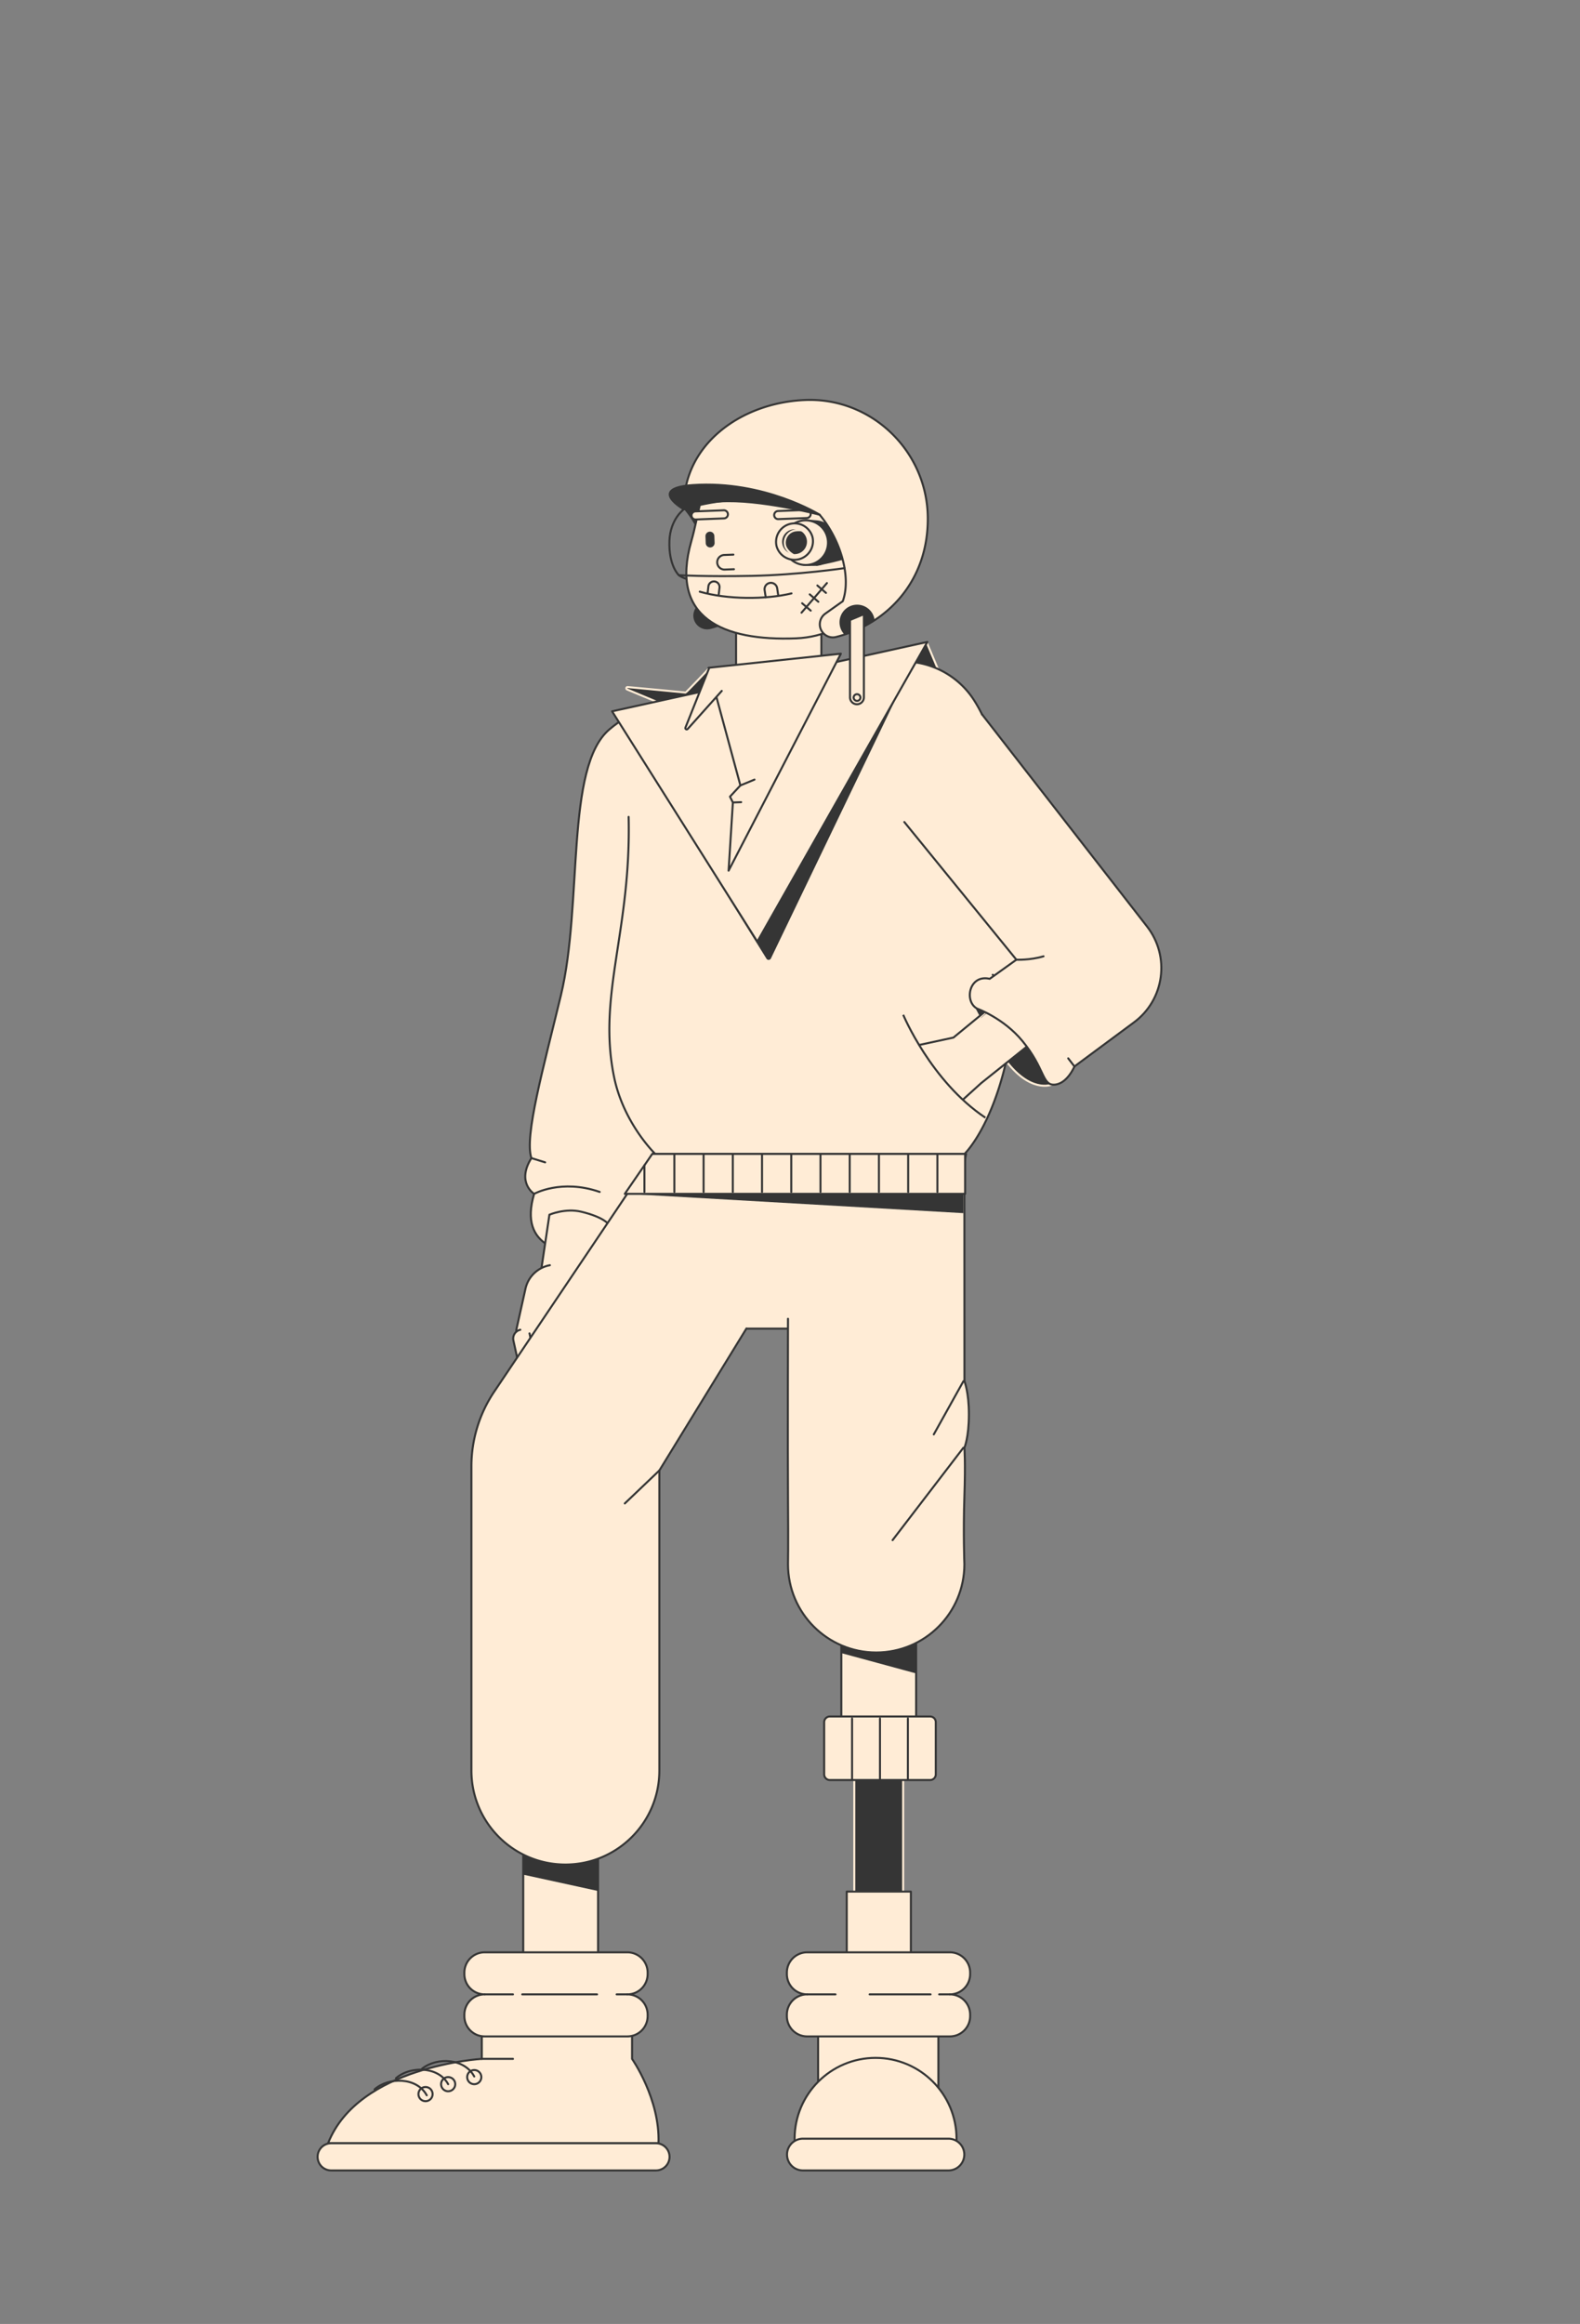 <svg xmlns="http://www.w3.org/2000/svg" style="width:100%;height:100%;content-visibility:visible" viewBox="0 0 666 979"><rect x="0" y="0" width="666" height="979" fill="#808080" stroke="none"/><defs><clipPath id="__lottie_element__char_2"><path d="M0 0h666v979H0z"/></clipPath><clipPath id="__lottie_element__char_4"><path d="M0 0h700v1016H0z"/></clipPath></defs><g clip-path="url(#__lottie_element__char_2)"><g clip-path="url(#__lottie_element__char_4)" display="block" transform="translate(-41 -18.5)"><g display="block"><path fill="#FFECD6" d="M297.861 325.782c-18.7 15.856-11.124 73.365-20.434 112.009-7.359 30.548-15.519 59.507-12.433 68.579-6.443 10.29 1.144 15.062 1.144 15.062-6.719 22.778 11.906 25.952 31.723 27.27 16.494 1.097 24.337-69.688 21.068-117.257-3.27-47.571 10.376-93.755 4.296-105.663-6.08-11.908-16.562-7.463-25.364 0z"/><path fill="none" stroke="#353535" stroke-linecap="round" stroke-linejoin="round" stroke-width=".85" d="M297.861 325.782c-18.7 15.856-11.124 73.365-20.434 112.009-7.359 30.548-15.519 59.507-12.433 68.579-6.443 10.29 1.144 15.062 1.144 15.062-6.719 22.778 11.906 25.952 31.723 27.27 16.494 1.097 24.337-69.688 21.068-117.257-3.27-47.571 10.376-93.755 4.296-105.663-6.08-11.908-16.562-7.463-25.364 0z"/><path fill="#FFECD6" d="m265.364 594.768 2.033 9.295-2.555.56-2.033-9.297 2.555-.558z"/><path fill="none" stroke="#353535" stroke-linecap="round" stroke-linejoin="round" stroke-width=".85" d="m265.364 594.768 2.033 9.295-2.555.56-2.033-9.297 2.555-.558z"/><path fill="#FFECD6" d="m272.59 530.214-3.622 24.366 24.9 4.289c3.482-16.463 3.662-24.602 3.662-24.602s-1.832-2.99-11.534-5.316c-6.742-1.615-13.405 1.263-13.405 1.263z"/><path fill="none" stroke="#353535" stroke-linecap="round" stroke-linejoin="round" stroke-width=".85" d="m272.59 530.214-3.622 24.366 24.9 4.289c3.482-16.463 3.662-24.602 3.662-24.602s-1.832-2.99-11.534-5.316c-6.742-1.615-13.405 1.263-13.405 1.263z"/><path fill="#FFECD6" d="M272.788 551.492c-4.951.904-9.126 4.677-10.29 9.899l-3.784 16.964a3.337 3.337 0 0 0 2.53 3.982l26.315 5.87a3.336 3.336 0 0 0 3.983-2.53l3.783-16.965a12.907 12.907 0 0 0-3.585-12.058"/><path fill="none" stroke="#353535" stroke-linecap="round" stroke-linejoin="round" stroke-width=".85" d="M272.788 551.492c-4.951.904-9.126 4.677-10.29 9.899l-3.784 16.964a3.337 3.337 0 0 0 2.53 3.982l26.315 5.87a3.336 3.336 0 0 0 3.983-2.53l3.783-16.965a12.907 12.907 0 0 0-3.585-12.058"/><path fill="#FFECD6" d="m262.053 604.414 1.903 8.704a3.805 3.805 0 0 0 7.433-1.627l-1.903-8.702-7.433 1.625z"/><path fill="none" stroke="#353535" stroke-linecap="round" stroke-linejoin="round" stroke-width=".85" d="m262.053 604.414 1.903 8.704a3.805 3.805 0 0 0 7.433-1.627l-1.903-8.702-7.433 1.625z"/><path fill="#FFECD6" d="M260.319 578.683a3.806 3.806 0 0 0-2.906 4.53l2.775 12.686 7.434-1.626-2.774-12.685"/><path fill="none" stroke="#353535" stroke-linecap="round" stroke-linejoin="round" stroke-width=".85" d="M260.319 578.683a3.806 3.806 0 0 0-2.906 4.53l2.775 12.686 7.434-1.626-2.774-12.685"/><path fill="#FFECD6" d="m271.628 578.589 6.54 29.904a3.805 3.805 0 0 1-7.433 1.625l-6.54-29.903"/><path fill="none" stroke="#353535" stroke-linecap="round" stroke-linejoin="round" stroke-width=".85" d="m271.628 578.589 6.54 29.904a3.805 3.805 0 0 1-7.433 1.625l-6.54-29.903"/><path fill="#FFECD6" d="m293.163 578.438-6.671 29.874a3.805 3.805 0 1 1-7.426-1.658l6.67-29.874"/><path fill="none" stroke="#353535" stroke-linecap="round" stroke-linejoin="round" stroke-width=".85" d="m293.163 578.438-6.671 29.874a3.805 3.805 0 1 1-7.426-1.658l6.67-29.874"/><path fill="#FFECD6" d="m264.994 506.369 5.793 1.786"/><path fill="none" stroke="#353535" stroke-linecap="round" stroke-linejoin="round" stroke-width=".85" d="m264.994 506.369 5.793 1.786"/><path fill="#FFECD6" d="M266.138 521.432s11.473-6.422 27.643-.811"/><path fill="none" stroke="#353535" stroke-linecap="round" stroke-linejoin="round" stroke-width=".85" d="M266.138 521.432s11.473-6.422 27.643-.811"/></g><g display="block"><path fill="#FFECD6" d="M448.225 504.612H316.699l8.5 73.59h109.27l13.756-73.59z"/><path fill="none" stroke="#353535" stroke-linecap="round" stroke-linejoin="round" stroke-width=".85" d="M448.225 504.612H316.699l8.5 73.59h109.27l13.756-73.59z"/></g><g display="block"><path fill="#FFECD6" d="M293.095 873.763h-31.538V789.21h31.538v84.552z"/><path fill="none" stroke="#353535" stroke-linecap="round" stroke-linejoin="round" stroke-width=".85" d="M293.095 873.763h-31.538V789.21h31.538v84.552z"/><path fill="#353535" d="m293.095 815.116-31.538-6.884v-19.02h31.538v25.904z"/></g><g display="block"><path fill="#FFECD6" d="M307.428 843.047h-63.344v42.785s-52.034 2.99-64.788 35.542h139.271c.696-18.638-11.139-35.542-11.139-35.542v-42.785z"/><path fill="none" stroke="#353535" stroke-linecap="round" stroke-linejoin="round" stroke-width=".85" d="M307.428 843.047h-63.344v42.785s-52.034 2.99-64.788 35.542h139.271c.696-18.638-11.139-35.542-11.139-35.542v-42.785z"/><path fill="#FFECD6" d="M313.993 850.104v-.607a8.553 8.553 0 0 0-8.553-8.552h-60.15a8.553 8.553 0 0 0-8.552 8.552v.607a8.553 8.553 0 0 0 8.553 8.554 8.552 8.552 0 0 0-8.553 8.552v.608a8.553 8.553 0 0 0 8.553 8.552h60.149a8.553 8.553 0 0 0 8.553-8.552v-.608a8.552 8.552 0 0 0-8.553-8.552 8.553 8.553 0 0 0 8.553-8.554z"/><path fill="none" stroke="#353535" stroke-linecap="round" stroke-linejoin="round" stroke-width=".85" d="M313.993 850.104v-.607a8.553 8.553 0 0 0-8.553-8.552h-60.15a8.553 8.553 0 0 0-8.552 8.552v.607a8.553 8.553 0 0 0 8.553 8.554 8.552 8.552 0 0 0-8.553 8.552v.608a8.553 8.553 0 0 0 8.553 8.552h60.149a8.553 8.553 0 0 0 8.553-8.552v-.608a8.552 8.552 0 0 0-8.553-8.552 8.553 8.553 0 0 0 8.553-8.554z"/><path fill="#FFECD6" d="M245.29 858.658h11.944"/><path fill="none" stroke="#353535" stroke-linecap="round" stroke-linejoin="round" stroke-width=".85" d="M245.29 858.658h11.944"/><path fill="#FFECD6" d="M305.44 858.658h-4.512"/><path fill="none" stroke="#353535" stroke-linecap="round" stroke-linejoin="round" stroke-width=".85" d="M305.44 858.658h-4.512"/><path fill="#FFECD6" d="M261.13 858.658h31.538"/><path fill="none" stroke="#353535" stroke-linecap="round" stroke-linejoin="round" stroke-width=".85" d="M261.13 858.658h31.538"/><path fill="#FFECD6" d="M244.084 885.832h13.15"/><path fill="none" stroke="#353535" stroke-linecap="round" stroke-linejoin="round" stroke-width=".85" d="M244.084 885.832h13.15"/><path fill="#FFECD6" d="M317.496 932.833H180.528a5.73 5.73 0 0 1 0-11.459h136.968a5.73 5.73 0 1 1 0 11.46z"/><path fill="none" stroke="#353535" stroke-linecap="round" stroke-linejoin="round" stroke-width=".85" d="M317.496 932.833H180.528a5.73 5.73 0 0 1 0-11.459h136.968a5.73 5.73 0 1 1 0 11.46zM207.91 893.995c5.721-5.116 17.813-5.216 21.996 2.5"/><path fill="none" stroke="#353535" stroke-linecap="round" stroke-linejoin="round" stroke-width=".85" d="M218.907 889.972c6.307-4.96 17.814-4.441 21.997 3.276m-42.022 5.434c5.94-5.252 17.814-5.216 21.997 2.5"/><path fill="none" stroke="#353535" stroke-linecap="round" stroke-linejoin="round" stroke-width=".85" d="M223.348 900.672a2.98 2.98 0 1 1-5.96 0 2.98 2.98 0 0 1 5.96 0zm9.538-4.175a2.98 2.98 0 1 1-5.96 0 2.98 2.98 0 0 1 5.96 0zm10.999-2.98a2.98 2.98 0 1 1-5.96 0 2.98 2.98 0 0 1 5.96 0z"/></g><g display="block"><path fill="#FFECD6" d="m355.603 578.201-36.674 59.76v126.395c0 21.877-17.734 39.611-39.61 39.611-21.876 0-39.61-17.734-39.61-39.61v-128.11a56.392 56.392 0 0 1 9.832-31.815l67.158-99.82"/><path fill="none" stroke="#353535" stroke-linecap="round" stroke-linejoin="round" stroke-width=".85" d="m355.603 578.201-36.674 59.76v126.395c0 21.877-17.734 39.611-39.61 39.611 0 0 0 0 0 0-21.876 0-39.61-17.734-39.61-39.61v-128.11a56.392 56.392 0 0 1 9.832-31.815l67.158-99.82"/><path fill="#FFECD6" d="m318.93 637.96-14.563 13.888"/><path fill="none" stroke="#353535" stroke-linecap="round" stroke-linejoin="round" stroke-width=".85" d="m318.93 637.96-14.563 13.888"/></g><g display="block"><path fill="#353535" d="M421.696 827.807H401.1v-62.776h20.597v62.776z"/><path fill="none" stroke="#FFECD6" stroke-linecap="round" stroke-linejoin="round" stroke-width=".85" d="M421.696 827.807H401.1v-62.776h20.597v62.776z"/><path fill="#FFECD6" d="M427.168 743.704h-31.539v-59.397h31.539v59.397z"/><path fill="none" stroke="#353535" stroke-linecap="round" stroke-linejoin="round" stroke-width=".85" d="M427.168 743.704h-31.539v-59.397h31.539v59.397z"/><path fill="#353535" d="m427.168 723.466-31.539-8.567v-8.566h31.539v17.133z"/><path fill="#FFECD6" d="M424.95 866.269h-27.026v-50.903h27.027v50.903z"/><path fill="none" stroke="#353535" stroke-linecap="round" stroke-linejoin="round" stroke-width=".85" d="M424.95 866.269h-27.026v-50.903h27.027v50.903z"/><path fill="#FFECD6" d="M433.06 768.365h-42.263a2.391 2.391 0 0 1-2.391-2.39v-21.983a2.39 2.39 0 0 1 2.39-2.39h42.265a2.39 2.39 0 0 1 2.389 2.39v21.983a2.39 2.39 0 0 1-2.39 2.39z"/><path fill="none" stroke="#353535" stroke-linecap="round" stroke-linejoin="round" stroke-width=".85" d="M433.06 768.365h-42.263a2.391 2.391 0 0 1-2.391-2.39v-21.983a2.39 2.39 0 0 1 2.39-2.39h42.265a2.39 2.39 0 0 1 2.389 2.39v21.983a2.39 2.39 0 0 1-2.39 2.39zm-21.132-25.912v25.894m11.762-25.894v25.894m-23.524-25.894v25.894"/></g><g display="block"><path fill="#FFECD6" d="m447.508 504.733.022 95.608s1.88 4.624 1.88 13.955c0 9.864-1.902 14.091-1.902 14.091s.508 5.613 0 20.613c-.507 15 0 28.464 0 28.464 0 20.531-16.644 37.175-37.175 37.175s-37.175-16.644-37.175-37.175c0 0 .157-7.464 0-27.464-.158-20 0-75.947 0-75.947"/><path fill="none" stroke="#353535" stroke-linecap="round" stroke-linejoin="round" stroke-width=".85" d="m447.508 504.733.022 95.608s1.88 4.624 1.88 13.955c0 9.864-1.902 14.091-1.902 14.091s.508 5.613 0 20.613c-.507 15 0 28.464 0 28.464 0 20.531-16.644 37.175-37.175 37.175s-37.175-16.644-37.175-37.175c0 0 .157-7.464 0-27.464-.158-20 0-75.947 0-75.947"/><path fill="#F3E7D6" d="m447.105 600.341-12.5 22.428"/><path fill="none" stroke="#353535" stroke-linecap="round" stroke-linejoin="round" stroke-width=".85" d="m447.105 600.341-12.5 22.428"/><path fill="#F3E7D6" d="m447.083 628.387-29.843 38.92"/><path fill="none" stroke="#353535" stroke-linecap="round" stroke-linejoin="round" stroke-width=".85" d="m447.083 628.387-29.843 38.92"/></g><g display="block"><path fill="#FFECD6" d="M436.545 855.572h-50.703v48.572h50.703v-48.572z"/><path fill="none" stroke="#353535" stroke-linecap="round" stroke-linejoin="round" stroke-width=".85" d="M436.545 855.572h-50.703v48.572h50.703v-48.572z"/><path fill="#FFECD6" d="M410.068 885.412c-18.851 0-34.134 15.283-34.134 34.135v3.33h68.268v-3.33c0-18.852-15.282-34.135-34.134-34.135z"/><path fill="none" stroke="#353535" stroke-linecap="round" stroke-linejoin="round" stroke-width=".85" d="M410.068 885.412s0 0 0 0c-18.851 0-34.134 15.283-34.134 34.135v3.33h68.268v-3.33c0-18.852-15.282-34.135-34.134-34.135z"/><path fill="#FFECD6" d="M440.703 932.833h-61.27a6.685 6.685 0 1 1 0-13.371h61.27a6.686 6.686 0 1 1 0 13.371z"/><path fill="none" stroke="#353535" stroke-linecap="round" stroke-linejoin="round" stroke-width=".85" d="M440.703 932.833h-61.27a6.685 6.685 0 1 1 0-13.371h61.27a6.686 6.686 0 1 1 0 13.371z"/><path fill="#FFECD6" d="M449.937 850.104v-.607a8.553 8.553 0 0 0-8.552-8.553h-60.148a8.554 8.554 0 0 0-8.554 8.553v.607a8.554 8.554 0 0 0 8.554 8.553 8.554 8.554 0 0 0-8.554 8.553v.608a8.554 8.554 0 0 0 8.554 8.552h60.148a8.553 8.553 0 0 0 8.552-8.552v-.608a8.553 8.553 0 0 0-8.552-8.553 8.553 8.553 0 0 0 8.552-8.553z"/><path fill="none" stroke="#353535" stroke-linecap="round" stroke-linejoin="round" stroke-width=".85" d="M449.937 850.104v-.607a8.553 8.553 0 0 0-8.552-8.553h-60.148a8.554 8.554 0 0 0-8.554 8.553v.607a8.554 8.554 0 0 0 8.554 8.553 8.554 8.554 0 0 0-8.554 8.553v.608a8.554 8.554 0 0 0 8.554 8.552h60.148a8.553 8.553 0 0 0 8.552-8.552v-.608a8.553 8.553 0 0 0-8.552-8.553 8.553 8.553 0 0 0 8.552-8.553z"/><path fill="#F3E7D6" d="M381.237 858.657h11.943"/><path fill="none" stroke="#353535" stroke-linecap="round" stroke-linejoin="round" stroke-width=".85" d="M381.237 858.657h11.943"/><path fill="#F3E7D6" d="M441.386 858.657h-4.512"/><path fill="none" stroke="#353535" stroke-linecap="round" stroke-linejoin="round" stroke-width=".85" d="M441.386 858.657h-4.512"/><path fill="#F3E7D6" d="M407.562 858.657h25.693"/><path fill="none" stroke="#353535" stroke-linecap="round" stroke-linejoin="round" stroke-width=".85" d="M407.562 858.657h25.693"/></g><g display="block"><path fill="#353535" d="m431.678 289.252 21.502 51.211-71.232 26.534"/><path fill="none" stroke="#FFECD6" stroke-linecap="round" stroke-linejoin="round" stroke-width=".85" d="m431.678 289.252 21.502 51.211-71.232 26.534"/></g><g display="block"><path fill="#353535" d="m447.087 529.562-.005-24.829-130.383-.122-11.317 16.821 141.705 8.13z"/><path fill="#FFECD6" d="M351.27 282.101v21.67h35.955v-20.479"/><path fill="none" stroke="#353535" stroke-linecap="round" stroke-linejoin="round" stroke-width=".85" d="M351.27 282.101v21.67h35.955v-20.479"/><path fill="#FFECD6" d="m317.161 318.962 97.365-21.06a35.469 35.469 0 0 1 37.087 15.626c14.258 22.303 15.08 59.647 15.176 60.375 13.141 99.836-19.23 130.71-19.23 130.71H317.203s-13.267-12.794-17.307-32.16c-7.23-34.662 7.21-61.58 6.082-109.823"/><path fill="none" stroke="#353535" stroke-linecap="round" stroke-linejoin="round" stroke-width=".85" d="m317.161 318.962 97.365-21.06a35.469 35.469 0 0 1 37.087 15.626c14.258 22.303 15.08 59.647 15.176 60.375 13.141 99.836-19.23 130.71-19.23 130.71H317.203s-13.267-12.794-17.307-32.16c-7.23-34.662 7.21-61.58 6.082-109.823"/><path fill="#353535" d="m323.153 356.427 40.924 65.931a1.075 1.075 0 0 0 1.883-.1l60.172-125.097-64.295 92.51-38.684-33.244zm16.697-56.307s-9.59 10.104-9.864 10.134c0 0-17.406-1.695-24.413-2.317-.594-.053-.796.773-.245 1.002l22.057 9.212 20.732-6.48"/><path fill="none" stroke="#FFECD6" stroke-linecap="round" stroke-linejoin="round" stroke-width=".85" d="M339.85 300.12s-9.59 10.104-9.864 10.134c0 0-17.406-1.695-24.413-2.317-.594-.053-.796.773-.245 1.002l22.057 9.212 20.732-6.48"/><path fill="#FFECD6" d="m431.901 288.933-71.675 126.255-61.224-97.037 132.9-29.218z"/><path fill="none" stroke="#353535" stroke-linecap="round" stroke-linejoin="round" stroke-width=".85" d="m431.901 288.933-71.675 126.255-61.224-97.037 132.9-29.218z"/><path fill="#FFECD6" d="m339.65 299.817 55.797-5.942-47.331 91.415 1.805-28.733-1.225-2.453 4.395-4.731-12.606-46.476"/><path fill="none" stroke="#353535" stroke-linecap="round" stroke-linejoin="round" stroke-width=".85" d="m339.65 299.817 55.797-5.942-47.331 91.415 1.805-28.733-1.225-2.453 4.395-4.731-12.606-46.476"/><path fill="#FFECD6" d="M459.457 429.149s6.282 3.8 7.332 4.59"/><path fill="none" stroke="#353535" stroke-linecap="round" stroke-linejoin="round" stroke-width=".85" d="M459.457 429.149s6.282 3.8 7.332 4.59"/><path fill="#FFECD6" d="m339.85 300.12-9.935 24.912c-.194.584.55 1.016.96.558l14.36-16.035"/><path fill="none" stroke="#353535" stroke-linecap="round" stroke-linejoin="round" stroke-width=".85" d="m339.85 300.12-9.935 24.912c-.194.584.55 1.016.96.558l14.36-16.035"/><path fill="#FFECD6" d="m349.922 356.557 3.492-.13"/><path fill="none" stroke="#353535" stroke-linecap="round" stroke-linejoin="round" stroke-width=".85" d="m349.922 356.557 3.492-.13"/><path fill="#FFECD6" d="m353.092 349.373 5.941-2.453"/><path fill="none" stroke="#353535" stroke-linecap="round" stroke-linejoin="round" stroke-width=".85" d="m353.092 349.373 5.941-2.453"/><path fill="#FFECD6" d="M447.81 521.432H304.367l11.565-16.82h131.88v16.82z"/><path fill="none" stroke="#353535" stroke-linecap="round" stroke-linejoin="round" stroke-width=".85" d="M447.81 521.432H304.367l11.565-16.82h131.88v16.82z"/><path fill="#FFECD6" d="M436.127 504.733v15.888"/><path fill="none" stroke="#353535" stroke-linecap="round" stroke-linejoin="round" stroke-width=".85" d="M436.127 504.733v15.888"/><path fill="#FFECD6" d="M423.808 504.733v15.888"/><path fill="none" stroke="#353535" stroke-linecap="round" stroke-linejoin="round" stroke-width=".85" d="M423.808 504.733v15.888"/><path fill="#FFECD6" d="M411.488 504.733v15.888"/><path fill="none" stroke="#353535" stroke-linecap="round" stroke-linejoin="round" stroke-width=".85" d="M411.488 504.733v15.888"/><path fill="#FFECD6" d="M399.17 504.733v15.888"/><path fill="none" stroke="#353535" stroke-linecap="round" stroke-linejoin="round" stroke-width=".85" d="M399.17 504.733v15.888"/><path fill="#FFECD6" d="M386.85 504.733v15.888"/><path fill="none" stroke="#353535" stroke-linecap="round" stroke-linejoin="round" stroke-width=".85" d="M386.85 504.733v15.888"/><path fill="#FFECD6" d="M374.532 504.733v15.888"/><path fill="none" stroke="#353535" stroke-linecap="round" stroke-linejoin="round" stroke-width=".85" d="M374.532 504.733v15.888"/><path fill="#FFECD6" d="M362.212 504.733v15.888"/><path fill="none" stroke="#353535" stroke-linecap="round" stroke-linejoin="round" stroke-width=".85" d="M362.212 504.733v15.888"/><path fill="#FFECD6" d="M349.893 504.733v15.888"/><path fill="none" stroke="#353535" stroke-linecap="round" stroke-linejoin="round" stroke-width=".85" d="M349.893 504.733v15.888"/><path fill="#FFECD6" d="M337.574 504.733v15.888"/><path fill="none" stroke="#353535" stroke-linecap="round" stroke-linejoin="round" stroke-width=".85" d="M337.574 504.733v15.888"/><path fill="#FFECD6" d="M325.255 504.733v15.888"/><path fill="none" stroke="#353535" stroke-linecap="round" stroke-linejoin="round" stroke-width=".85" d="M325.255 504.733v15.888"/><path fill="#FFECD6" d="M312.64 509.399v11.222"/><path fill="none" stroke="#353535" stroke-linecap="round" stroke-linejoin="round" stroke-width=".85" d="M312.64 509.399v11.222"/></g><g display="block"><path fill="#353535" d="M450.308 440.449s7.03 14.349 13.963 23.9c10.874 14.98 19.903 11.09 19.903 11.09s-1.577-16.346-5.782-21.603c-4.205-5.256-28.084-13.387-28.084-13.387z"/><path fill="none" stroke="#FFECD6" stroke-linecap="round" stroke-linejoin="round" stroke-width=".85" d="M450.308 440.449s7.03 14.349 13.963 23.9c10.874 14.98 19.903 11.09 19.903 11.09s-1.577-16.346-5.782-21.603c-4.205-5.256-28.084-13.387-28.084-13.387z"/></g><g display="block"><path fill="#FFECD6" d="M479.522 427.876c-2.34.172-47.422 38.066-47.422 38.066s4.598 16.658 10.778 15.702c6.18-.955 35.1-26.166 42.881-33.681 7.783-7.515-3.896-20.259-6.237-20.087z"/><path fill="#FFECD6" d="m496.217 441.509-41.648 33.278s-14.116 12.903-15.74 13.892c-3.7 2.256-14.632 10.466-16.505 8.54-3.042-3.128 11.037-12.085 11.037-12.085l5.354-5.399"/><path fill="none" stroke="#353535" stroke-linecap="round" stroke-linejoin="round" stroke-width=".85" d="m496.217 441.509-41.648 33.278s-14.116 12.903-15.74 13.892c-3.7 2.256-14.632 10.466-16.505 8.54-3.042-3.128 11.037-12.085 11.037-12.085l5.354-5.399"/><path fill="#FFECD6" d="M442.586 480.833c-3.343 3.107-7.798 5.92-9.604 7.05-4.118 2.574-17.138 8.38-18.768 5.782-2.195-3.5 15.116-13.012 15.116-13.012l4.603-6.2"/><path fill="none" stroke="#353535" stroke-linecap="round" stroke-linejoin="round" stroke-width=".85" d="M442.586 480.833c-3.343 3.107-7.798 5.92-9.604 7.05-4.118 2.574-17.138 8.38-18.768 5.782-2.195-3.5 15.116-13.012 15.116-13.012l4.603-6.2"/><path fill="#FFECD6" d="M437.307 478.029s-6.794 6.628-8.662 7.796c-4.26 2.662-20.046 8.14-21.291 4.864-1.34-3.524 17.513-12.342 17.513-12.342l6.524-10.074"/><path fill="none" stroke="#353535" stroke-linecap="round" stroke-linejoin="round" stroke-width=".85" d="M437.307 478.029s-6.794 6.628-8.662 7.796c-4.26 2.662-20.046 8.14-21.291 4.864-1.34-3.524 17.513-12.342 17.513-12.342l6.524-10.074"/><path fill="#FFECD6" d="M433.856 475.361s-5.118 5.001-6.871 6.002c-4 2.28-19.145 6.701-20.312 3.507-.922-2.525 17.086-8.726 17.086-8.726l8.96-12.402"/><path fill="none" stroke="#353535" stroke-linecap="round" stroke-linejoin="round" stroke-width=".85" d="M433.856 475.361s-5.118 5.001-6.871 6.002c-4 2.28-19.145 6.701-20.312 3.507-.922-2.525 17.086-8.726 17.086-8.726l8.96-12.402"/><path fill="#FFECD6" d="m478.55 426.267-35.662 29.33-20.504 4.415s-8.694 14.146-6.71 15.959c2.587 2.364 7.228-6.048 7.228-6.048l6.912-1.151"/><path fill="none" stroke="#353535" stroke-linecap="round" stroke-linejoin="round" stroke-width=".85" d="m478.55 426.267-35.662 29.33-20.504 4.415s-8.694 14.146-6.71 15.959c2.587 2.364 7.228-6.048 7.228-6.048l6.912-1.151"/></g><g display="block"><path fill="#FFECD6" d="M456.362 489.35c-22.95-15.3-34.637-43.35-34.637-43.35s-21.462 20.187-22.95 38.037c-1.488 17.85 36.125 19.975 36.125 19.975s20.825-14.874 21.462-14.662z"/><path fill="none" stroke="#353535" stroke-width=".85" d="M421.725 446s11.687 28.05 34.637 43.35"/></g><g display="block"><path fill="#FFECD6" d="m422.185 364.79 47.24 57.999-11.244 8.059c-8.7-2.03-10.934 9.584-5.283 12.562 0 0 11.145 3.979 19.1 13.667 9.439 11.497 8.233 18.472 13.26 18.36 5.517-.122 8.64-7.673 8.64-7.673l25.027-18.528c12.955-9.53 15.446-27.892 5.5-40.529l-69.494-89.279"/><path fill="none" stroke="#353535" stroke-linecap="round" stroke-linejoin="round" stroke-width=".85" d="m422.185 364.79 47.24 57.999-11.244 8.059c-8.7-2.03-10.934 9.584-5.283 12.562 0 0 11.145 3.979 19.1 13.667 9.439 11.497 8.233 18.472 13.26 18.36 5.517-.122 8.64-7.673 8.64-7.673l25.027-18.528c12.955-9.53 15.446-27.892 5.5-40.529l-69.494-89.279"/><path fill="#FFECD6" d="M469.426 422.79s5.719.272 11.438-1.43"/><path fill="none" stroke="#353535" stroke-linecap="round" stroke-linejoin="round" stroke-width=".85" d="M469.426 422.79s5.719.272 11.438-1.43"/><path fill="#FFECD6" d="m493.898 467.765-2.628-3.417"/><path fill="none" stroke="#353535" stroke-linecap="round" stroke-linejoin="round" stroke-width=".85" d="m493.898 467.765-2.628-3.417"/></g><path fill="#353535" d="M329.312 233.009c9.143 10.887 12.863 27.172 9.266 37.03l-3.652 3.725a5.817 5.817 0 0 0-1.48 2.63c-1.104 4.317 2.848 8.172 7.16 7.05 20.208-5.258 32.524-21.91 31.469-49.337 0 0 .523-30.119-12.661-23.666-13.184 6.453-30.172 22.632-30.172 22.632" display="block"/><g display="block"><path fill="#FFECD6" d="M417.372 243.283c.903 23.47-17.39 43.23-40.86 44.133-30.823 1.187-53.33-8.557-44.132-40.86 6.432-22.589 3.11-42.678 40.858-44.131 31.843-1.227 43.23 17.388 44.134 40.858z"/><path fill="none" stroke="#353535" stroke-linecap="round" stroke-linejoin="round" stroke-width=".85" d="M417.372 243.283c.903 23.47-17.39 43.23-40.86 44.133-30.823 1.187-53.33-8.557-44.132-40.86 6.432-22.589 3.11-42.678 40.858-44.131 31.843-1.227 43.23 17.388 44.134 40.858z"/></g><g display="block"><path fill="#FFECD6" d="m346.186 236.882-11.984.462a1.708 1.708 0 0 1-.132-3.411l11.985-.462a1.706 1.706 0 0 1 .131 3.411z"/><path fill="none" stroke="#353535" stroke-linecap="round" stroke-linejoin="round" stroke-width=".85" d="m346.186 236.882-11.984.462a1.708 1.708 0 0 1-.132-3.411l11.985-.462a1.706 1.706 0 0 1 .131 3.411z"/><path fill="#FFECD6" d="m381.037 236.73-11.985.46a1.707 1.707 0 0 1-.132-3.41l11.985-.461a1.707 1.707 0 1 1 .132 3.41z"/><path fill="none" stroke="#353535" stroke-linecap="round" stroke-linejoin="round" stroke-width=".85" d="m381.037 236.73-11.985.46a1.707 1.707 0 0 1-.132-3.41l11.985-.461a1.707 1.707 0 1 1 .132 3.41z"/><path fill="#FFECD6" d="m339.285 268.246.313-2.716a2.357 2.357 0 0 1 2.614-2.073 2.358 2.358 0 0 1 2.074 2.613l-.314 2.718"/><path fill="none" stroke="#353535" stroke-linecap="round" stroke-linejoin="round" stroke-width=".85" d="m339.285 268.246.313-2.716a2.357 2.357 0 0 1 2.614-2.073 2.358 2.358 0 0 1 2.074 2.613l-.314 2.718"/><path fill="#FFECD6" d="m363.768 270.174-.465-3.064a2.674 2.674 0 0 1 5.29-.802l.463 3.065"/><path fill="none" stroke="#353535" stroke-linecap="round" stroke-linejoin="round" stroke-width=".85" d="m363.768 270.174-.465-3.064a2.674 2.674 0 0 1 5.29-.802l.463 3.065"/><path fill="none" stroke="#353535" stroke-linecap="round" stroke-linejoin="round" stroke-width=".85" d="M335.96 267.752c11.605 3.363 27.976 3.351 38.674.73"/><path fill="#353535" d="M340.422 249.116a1.876 1.876 0 0 1-1.948-1.803l-.11-2.89a1.875 1.875 0 1 1 3.75-.142l.11 2.889a1.876 1.876 0 0 1-1.802 1.946z"/><path fill="#F3E7D6" d="m389.561 264.13-10.713 12.48"/><path fill="none" stroke="#353535" stroke-linecap="round" stroke-linejoin="round" stroke-width=".85" d="m389.561 264.13-10.713 12.48"/><path fill="#F3E7D6" d="m385.534 265.15 3.628 3.117"/><path fill="none" stroke="#353535" stroke-linecap="round" stroke-linejoin="round" stroke-width=".85" d="m385.534 265.15 3.628 3.117m-6.84.623 3.63 3.117m-6.84.623 3.628 3.117"/><path fill="#FFECD6" d="m350.367 258.29-3.921.152a3.073 3.073 0 0 1-.238-6.14l3.922-.15"/><path fill="none" stroke="#353535" stroke-linecap="round" stroke-linejoin="round" stroke-width=".85" d="m350.367 258.29-3.921.152a3.073 3.073 0 0 1-.238-6.14l3.922-.15"/></g><g display="block"><path fill="#353535" d="M389.278 239.693c3.31 2.207 12.316 5.057 14.708 4.873 2.389-.183 5.214 1.577 3.585 4.689-1.01 1.93-6.526 3.216-11.582 4.687-4.604 1.34-10.79 2.477-10.79 2.477"/><path fill="none" stroke="#353535" stroke-linecap="round" stroke-linejoin="round" stroke-width=".85" d="M389.278 239.693c3.31 2.207 12.316 5.057 14.708 4.873 2.389-.183 5.214 1.577 3.585 4.689-1.01 1.93-6.526 3.216-11.582 4.687-4.604 1.34-10.79 2.477-10.79 2.477"/><path fill="#353535" d="M385.407 238.151v-.002l-4.564-.384-.157-.012-.047 1.173c-3.942 1.785-6.188 6.171-5.13 10.532.631 2.597 4.43 7.028 4.43 7.028s4.874.005 5.462-.058l.073-.002v-.007a9.28 9.28 0 0 0 1.132-.198 9.19 9.19 0 0 0-1.199-18.07z"/><path fill="none" stroke="#353535" stroke-linecap="round" stroke-linejoin="round" stroke-width=".85" d="M385.407 238.151v-.002l-4.564-.384-.157-.012-.047 1.173c-3.942 1.785-6.188 6.171-5.13 10.532.631 2.597 4.43 7.028 4.43 7.028s4.874.005 5.462-.058l.073-.002v-.007a9.28 9.28 0 0 0 1.132-.198 9.19 9.19 0 0 0-1.199-18.07z"/><path fill="#353535" d="M379.885 239.21v-.002l-3.789-.317-.13-.011-.039.972a7.632 7.632 0 0 0-4.26 8.745c.523 2.157 3.678 5.835 3.678 5.835s4.047.005 4.535-.047l.06-.001v-.005a7.629 7.629 0 0 0-.054-15.168z"/><path fill="none" stroke="#353535" stroke-linecap="round" stroke-linejoin="round" stroke-width=".85" d="M379.885 239.21v-.002l-3.789-.317-.13-.011-.039.972a7.632 7.632 0 0 0-4.26 8.745c.523 2.157 3.678 5.835 3.678 5.835s4.047.005 4.535-.047l.06-.001v-.005a7.629 7.629 0 0 0-.054-15.168z"/><path fill="#FFECD6" d="M389.75 244.893a9.405 9.405 0 1 1-11.358-6.922c5.048-1.225 10.134 1.874 11.358 6.922z"/><path fill="none" stroke="#353535" stroke-linecap="round" stroke-linejoin="round" stroke-width=".85" d="M389.75 244.893a9.405 9.405 0 1 1-11.358-6.922c5.048-1.225 10.134 1.874 11.358 6.922z"/><path fill="#FFECD6" d="M383.49 244.807a7.81 7.81 0 0 1-15.177 3.683 7.81 7.81 0 0 1 15.177-3.683z"/><path fill="none" stroke="#353535" stroke-linecap="round" stroke-linejoin="round" stroke-width=".85" d="M383.49 244.807a7.81 7.81 0 0 1-15.177 3.683 7.81 7.81 0 0 1 15.177-3.683z"/><path fill="#353535" d="M380.986 245.414a5.233 5.233 0 1 1-10.17 2.468 5.233 5.233 0 0 1 10.17-2.468z"/><path fill="none" stroke="#FFECD6" stroke-linecap="round" stroke-linejoin="round" stroke-width=".85" d="M375.091 252.078c-1.235-.685-2.775-2.245-3.134-3.726a5.233 5.233 0 0 1 3.851-6.318c.896-.218 2.604-.258 3.434-.029"/></g><g display="block"><path fill="#FFECD6" d="M380.556 187.002c-27.218 1.021-52.003 18.928-51.314 46.071 0 0 30.53-10.735 57.234 2.258 9.143 10.888 13.36 26.594 9.762 36.451l-7.343 5.212a5.514 5.514 0 0 0-2.152 3.13c-1.032 4.04 2.625 7.733 6.67 6.719 21.408-5.369 38.904-23.473 38.671-50.271-.243-27.942-23.605-50.618-51.528-49.57z"/><path fill="none" stroke="#353535" stroke-linecap="round" stroke-linejoin="round" stroke-width=".85" d="M380.556 187.002c-27.218 1.021-52.003 18.928-51.314 46.071 0 0 30.53-10.735 57.234 2.258 9.143 10.888 13.36 26.594 9.762 36.451l-7.343 5.212a5.514 5.514 0 0 0-2.152 3.13c-1.032 4.04 2.625 7.733 6.67 6.719 21.408-5.369 38.904-23.473 38.671-50.271-.243-27.942-23.605-50.618-51.528-49.57z"/><path fill="none" stroke="#353535" stroke-linecap="round" stroke-linejoin="round" stroke-width=".85" d="M329.242 233.072s-5.72 4.074-6.066 13.264c-.397 10.512 3.968 14.476 3.968 14.476s11.406.662 30.825.28c19.42-.38 39.02-3.246 39.02-3.246"/><path fill="#FFECD6" d="M327.145 260.812s.631.514 1.655.965c1.002.441 1.43.548 1.43.548"/><path fill="none" stroke="#353535" stroke-linecap="round" stroke-linejoin="round" stroke-width=".85" d="M327.145 260.812s.631.514 1.655.965c1.002.441 1.43.548 1.43.548"/><path fill="#353535" d="M402.02 273.237a7.431 7.431 0 0 0-7.14 7.712 7.39 7.39 0 0 0 2.083 4.868 52.986 52.986 0 0 0 12.712-6.072 7.428 7.428 0 0 0-7.656-6.508z"/><path fill="#FFECD6" d="M402.22 315.182a2.925 2.925 0 0 1-2.925-2.924v-32.566l5.85-2.459v35.025a2.925 2.925 0 0 1-2.925 2.924z"/><path fill="none" stroke="#353535" stroke-linecap="round" stroke-linejoin="round" stroke-width=".85" d="M402.22 315.182s0 0 0 0a2.925 2.925 0 0 1-2.925-2.924v-32.566l5.85-2.459v35.025a2.925 2.925 0 0 1-2.925 2.924z"/><path fill="#FFECD6" d="M403.686 312.376a1.431 1.431 0 0 1-2.86 0 1.43 1.43 0 0 1 2.86 0z"/><path fill="none" stroke="#353535" stroke-linecap="round" stroke-linejoin="round" stroke-width=".85" d="M403.686 312.376a1.431 1.431 0 0 1-2.86 0 1.43 1.43 0 0 1 2.86 0z"/><path fill="#353535" d="M386.476 235.33s-23.248-14.53-53.451-12.477c-19.388 1.32-3.783 10.22-3.783 10.22s1.91-2.469 15.06-3.33c16.826-1.105 42.174 5.588 42.174 5.588z"/><path fill="none" stroke="#353535" stroke-linecap="round" stroke-linejoin="round" stroke-width=".85" d="M386.476 235.33s-23.248-14.53-53.451-12.477c-19.388 1.32-3.783 10.22-3.783 10.22s1.91-2.469 15.06-3.33c16.826-1.105 42.174 5.588 42.174 5.588z"/></g></g></g></svg>
